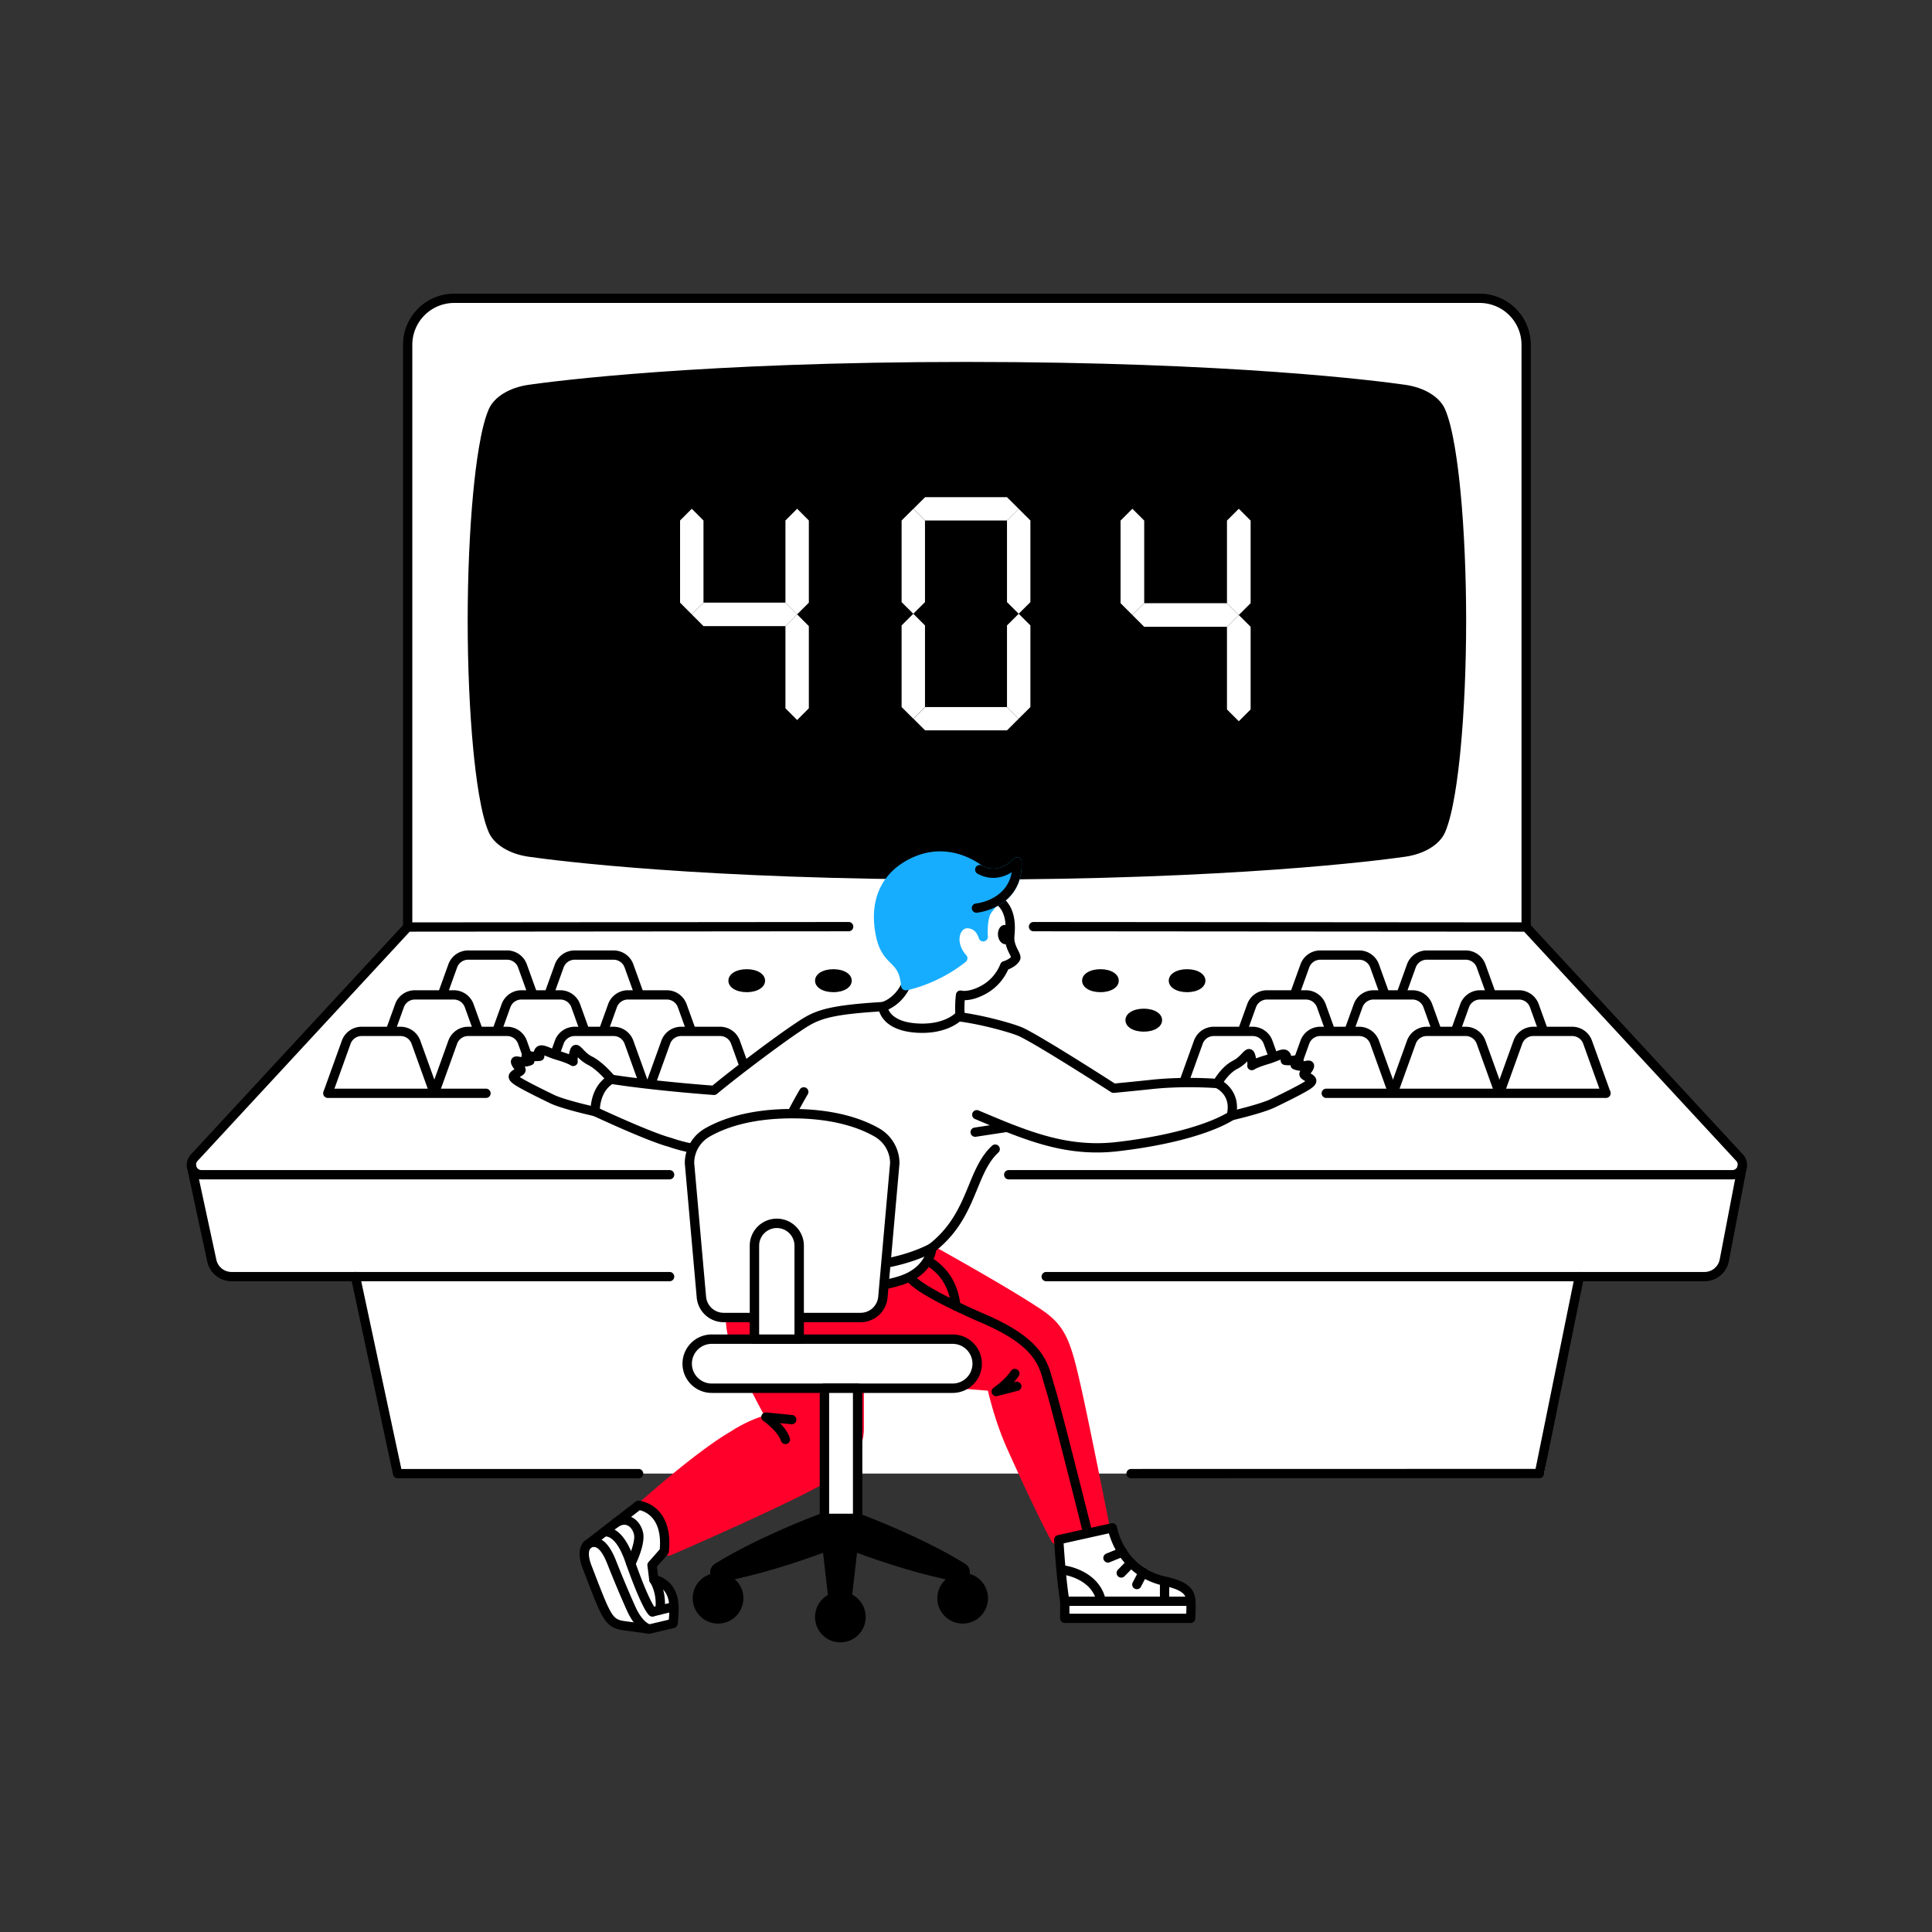 <svg xmlns="http://www.w3.org/2000/svg" version="1.1" viewBox="0 0 3000 3000" width="3000" height="3000">
<rect x="0" y="0" width="3000" height="3000" fill="#333333" stroke="none"/>
<!--ITEM 1--><g><defs><clipPath id="clip-path-id-viewbox-item-1"><rect x="0.0" y="0.0" width="2015.665" height="1731.145"/></clipPath></defs><g transform="translate(290.0 456.0) rotate(0.0 1211.0 1040.0) scale(1.202 1.202)"><g clip-path="url(#clip-path-id-viewbox-item-1)" transform="translate(-0.0 -0.0)"><g>
    <g>
      <path d="M2006.045,1116.225l-275.76-298.018V66a60,60,0,0,0-60-60H345.38a60,60,0,0,0-60,60V818.207L9.332,1116.536a12.741,12.741,0,0,0-3.153,10.7l-.135-.031,26.267,121.841a26,26,0,0,0,25.468,20.764H217.968l60.375,254.494,1474.994-.1,45.679-254.4h161.691A26,26,0,0,0,1986.3,1248.4l23.225-121.191-.038.006A12.724,12.724,0,0,0,2006.045,1116.225Z" style="         fill: #fff;       "/>
      <path d="M1960.706,1275.812h-850.43a6,6,0,1,1,0-12h850.43a19.982,19.982,0,0,0,19.687-16.473l23.239-121.261a6,6,0,1,1,11.785,2.258l-23.225,121.191A31.951,31.951,0,0,1,1960.706,1275.812Z" fill="#000000"/>
      <path d="M623.778,1275.812h-566a32.116,32.116,0,0,1-31.343-25.557L.179,1128.471a6,6,0,1,1,11.73-2.529l26.268,121.841a20.09,20.09,0,0,0,19.6,16.029h566a6,6,0,0,1,0,12Z" fill="#000000"/>
      <path d="M1219.864,1530.306a6,6,0,0,1,0-12l522.571-.1,50.7-249.59a6,6,0,1,1,11.76,2.388l-51.679,254.4a6,6,0,0,1-5.879,4.806Z" fill="#000000"/>
      <path d="M583.727,1530.306H272.343a6,6,0,0,1-5.867-4.746L212.1,1271.066a6,6,0,1,1,11.734-2.508L277.2,1518.306H583.727a6,6,0,0,1,0,12Z" fill="#000000"/>
      <path d="M1736.285,818.207h-12V66a54.061,54.061,0,0,0-54-54H345.38a54.061,54.061,0,0,0-54,54V818.207h-12V66a66.074,66.074,0,0,1,66-66H1670.285a66.074,66.074,0,0,1,66,66Z" fill="#000000"/>
      <path d="M623.778,1144.2H19.026a19,19,0,0,1-14.168-31.659c.022-.026.045-.052.069-.077L280.976,814.131a6,6,0,0,1,4.4-1.924l569.693-.5h0a6,6,0,0,1,0,12l-567.072.494L13.775,1120.569a7,7,0,0,0,5.251,11.629H623.778a6,6,0,0,1,0,12Z" fill="#000000"/>
      <path d="M1996.639,1144.2H1061.848a6,6,0,0,1,0-12h934.791a7,7,0,0,0,5.064-11.831L1727.661,824.205l-633.789-.494a6,6,0,0,1,0-12h.005l636.408.5a6.005,6.005,0,0,1,4.4,1.924l275.759,298.019a19,19,0,0,1-13.81,32.048Z" fill="#000000"/>
    </g>
    <g>
      <g>
        <path d="M1558.231,934.438l23.783-66.064a21.075,21.075,0,0,1,19.829-13.936h50.376a21.075,21.075,0,0,1,19.829,13.936l23.783,66.064" style="         fill: #fff;       "/>
        <path d="M1563.876,936.47l-11.291-4.064,23.783-66.064a27.145,27.145,0,0,1,25.475-17.9h50.376a27.147,27.147,0,0,1,25.475,17.9l23.782,66.064-11.291,4.064L1666.4,870.407a15.114,15.114,0,0,0-14.184-9.969h-50.376a15.113,15.113,0,0,0-14.184,9.969Z" fill="#000000"/>
      </g>
      <g>
        <path d="M1420.631,934.438l23.783-66.064a21.075,21.075,0,0,1,19.829-13.936h50.376a21.075,21.075,0,0,1,19.829,13.936l23.783,66.064" style="         fill: #fff;       "/>
        <path d="M1426.277,936.47l-11.291-4.064,23.783-66.064a27.142,27.142,0,0,1,25.474-17.9h50.376a27.147,27.147,0,0,1,25.475,17.9l23.782,66.064-11.291,4.064L1528.8,870.407a15.114,15.114,0,0,0-14.184-9.969h-50.376a15.111,15.111,0,0,0-14.183,9.969Z" fill="#000000"/>
      </g>
      <g>
        <path d="M319.834,934.438l23.783-66.064a21.075,21.075,0,0,1,19.829-13.936h50.376a21.075,21.075,0,0,1,19.829,13.936l23.783,66.064" style="         fill: #fff;       "/>
        <path d="M451.788,936.47l-23.783-66.063a15.112,15.112,0,0,0-14.184-9.969H363.446a15.112,15.112,0,0,0-14.183,9.969L325.48,936.47l-11.291-4.064,23.783-66.064a27.143,27.143,0,0,1,25.474-17.9h50.375a27.144,27.144,0,0,1,25.475,17.9l23.783,66.064Z" fill="#000000"/>
      </g>
      <g>
        <path d="M457.434,934.438l23.783-66.064a21.075,21.075,0,0,1,19.829-13.936h50.375a21.077,21.077,0,0,1,19.83,13.936l23.782,66.064" style="         fill: #fff;       "/>
        <path d="M589.388,936.47l-23.783-66.063a15.113,15.113,0,0,0-14.184-9.969H501.046a15.113,15.113,0,0,0-14.184,9.969L463.079,936.47l-11.291-4.064,23.783-66.064a27.145,27.145,0,0,1,25.475-17.9h50.375a27.145,27.145,0,0,1,25.475,17.9l23.783,66.064Z" fill="#000000"/>
      </g>
    </g>
    <g>
      <g>
        <path d="M251.034,985.874l23.783-66.063a21.075,21.075,0,0,1,19.829-13.937h50.376a21.075,21.075,0,0,1,19.829,13.937l23.783,66.063" style="         fill: #fff;       "/>
        <path d="M382.988,987.906l-23.783-66.064a15.11,15.11,0,0,0-14.183-9.968H294.647a15.112,15.112,0,0,0-14.184,9.968L256.68,987.906l-11.291-4.065,23.783-66.063a27.145,27.145,0,0,1,25.475-17.9h50.375a27.143,27.143,0,0,1,25.474,17.9l23.783,66.063Z" fill="#000000"/>
      </g>
      <g>
        <path d="M388.634,985.874l23.783-66.063a21.075,21.075,0,0,1,19.829-13.937h50.376a21.075,21.075,0,0,1,19.829,13.937l23.783,66.063" style="         fill: #fff;       "/>
        <path d="M520.588,987.906l-23.783-66.064a15.112,15.112,0,0,0-14.184-9.968H432.246a15.11,15.11,0,0,0-14.183,9.968l-23.784,66.064-11.291-4.065,23.784-66.063a27.142,27.142,0,0,1,25.474-17.9h50.375a27.145,27.145,0,0,1,25.475,17.9l23.783,66.063Z" fill="#000000"/>
      </g>
      <g>
        <path d="M526.234,985.874l23.782-66.063a21.077,21.077,0,0,1,19.83-13.937h50.375a21.075,21.075,0,0,1,19.829,13.937l23.783,66.063" style="         fill: #fff;       "/>
        <path d="M658.188,987.906,634.4,921.842a15.11,15.11,0,0,0-14.183-9.968H569.846a15.112,15.112,0,0,0-14.184,9.968l-23.783,66.064-11.291-4.065,23.783-66.063a27.145,27.145,0,0,1,25.475-17.9h50.375a27.142,27.142,0,0,1,25.474,17.9l23.784,66.063Z" fill="#000000"/>
      </g>
      <g>
        <path d="M1627.031,985.874l23.783-66.063a21.075,21.075,0,0,1,19.829-13.937h50.375a21.077,21.077,0,0,1,19.83,13.937l23.782,66.063" style="         fill: #fff;       "/>
        <path d="M1632.676,987.906l-11.291-4.065,23.783-66.063a27.145,27.145,0,0,1,25.475-17.9h50.376a27.144,27.144,0,0,1,25.474,17.9l23.783,66.063-11.291,4.065L1735.2,921.842a15.111,15.111,0,0,0-14.183-9.968h-50.376a15.112,15.112,0,0,0-14.184,9.968Z" fill="#000000"/>
      </g>
      <g>
        <path d="M1351.831,985.874l23.783-66.063a21.075,21.075,0,0,1,19.829-13.937h50.376a21.075,21.075,0,0,1,19.829,13.937l23.783,66.063" style="         fill: #fff;       "/>
        <path d="M1357.477,987.906l-11.291-4.065,23.783-66.063a27.144,27.144,0,0,1,25.475-17.9h50.376a27.145,27.145,0,0,1,25.474,17.9l23.782,66.063-11.291,4.065L1460,921.842a15.112,15.112,0,0,0-14.183-9.968h-50.376a15.111,15.111,0,0,0-14.184,9.968Z" fill="#000000"/>
      </g>
      <g>
        <path d="M1489.431,985.874l23.783-66.063a21.075,21.075,0,0,1,19.829-13.937h50.376a21.075,21.075,0,0,1,19.829,13.937l23.783,66.063" style="         fill: #fff;       "/>
        <path d="M1495.076,987.906l-11.291-4.065,23.784-66.063a27.142,27.142,0,0,1,25.474-17.9h50.376a27.147,27.147,0,0,1,25.475,17.9l23.782,66.063-11.291,4.065L1597.6,921.842a15.113,15.113,0,0,0-14.184-9.968h-50.376a15.11,15.11,0,0,0-14.183,9.968Z" fill="#000000"/>
      </g>
    </g>
    <g>
      <g>
        <path d="M319.834,1033.02l-23.783-66.064a21.075,21.075,0,0,0-19.829-13.936H225.846a21.076,21.076,0,0,0-19.829,13.936l-23.782,66.064" style="         fill: #fff;       "/>
        <path d="M314.189,1035.052,290.4,968.989a15.11,15.11,0,0,0-14.183-9.969H225.847a15.112,15.112,0,0,0-14.184,9.969l-23.783,66.063-11.291-4.064,23.783-66.064a27.143,27.143,0,0,1,25.475-17.9h50.375a27.141,27.141,0,0,1,25.474,17.9l23.784,66.064Z" fill="#000000"/>
      </g>
      <g>
        <path d="M319.834,1033.02l23.783-66.064a21.075,21.075,0,0,1,19.829-13.936h50.376a21.075,21.075,0,0,1,19.829,13.936l23.783,66.064" style="         fill: #fff;       "/>
        <path d="M451.788,1035.052l-23.783-66.063a15.111,15.111,0,0,0-14.184-9.969H363.446a15.111,15.111,0,0,0-14.183,9.969l-23.783,66.063-11.291-4.064,23.783-66.064a27.142,27.142,0,0,1,25.474-17.9h50.375a27.142,27.142,0,0,1,25.475,17.9l23.783,66.064Z" fill="#000000"/>
      </g>
      <g>
        <path d="M457.434,1033.02l23.783-66.064a21.075,21.075,0,0,1,19.829-13.936h50.375a21.077,21.077,0,0,1,19.83,13.936l23.782,66.064" style="         fill: #fff;       "/>
        <path d="M589.388,1035.052l-23.783-66.063a15.112,15.112,0,0,0-14.184-9.969H501.046a15.112,15.112,0,0,0-14.184,9.969l-23.783,66.063-11.291-4.064,23.783-66.064a27.143,27.143,0,0,1,25.475-17.9h50.375a27.143,27.143,0,0,1,25.475,17.9l23.783,66.064Z" fill="#000000"/>
      </g>
      <g>
        <path d="M595.033,1033.02l23.783-66.064a21.075,21.075,0,0,1,19.829-13.936h50.376a21.075,21.075,0,0,1,19.829,13.936l23.783,66.064" style="         fill: #fff;       "/>
        <path d="M600.679,1035.052l-11.291-4.064,23.783-66.064a27.143,27.143,0,0,1,25.475-17.9h50.375a27.144,27.144,0,0,1,25.475,17.9l23.782,66.064-11.291,4.064-23.782-66.063a15.112,15.112,0,0,0-14.184-9.969H638.646a15.112,15.112,0,0,0-14.184,9.969Z" fill="#000000"/>
      </g>
      <g>
        <path d="M1283.032,1033.02l23.782-66.064a21.077,21.077,0,0,1,19.83-13.936h50.375a21.075,21.075,0,0,1,19.829,13.936l23.783,66.064" style="         fill: #fff;       "/>
        <path d="M1288.677,1035.052l-11.291-4.064,23.783-66.064a27.143,27.143,0,0,1,25.475-17.9h50.376a27.142,27.142,0,0,1,25.474,17.9l23.783,66.064-11.291,4.064L1391.2,968.989a15.112,15.112,0,0,0-14.183-9.969h-50.376a15.112,15.112,0,0,0-14.184,9.969Z" fill="#000000"/>
      </g>
      <g>
        <path d="M1420.631,1033.02l23.783-66.064a21.075,21.075,0,0,1,19.829-13.936h50.376a21.075,21.075,0,0,1,19.829,13.936l23.783,66.064" style="         fill: #fff;       "/>
        <path d="M1426.277,1035.052l-11.291-4.064,23.783-66.064a27.142,27.142,0,0,1,25.474-17.9h50.376a27.145,27.145,0,0,1,25.475,17.9l23.782,66.064-11.291,4.064L1528.8,968.989a15.114,15.114,0,0,0-14.184-9.969h-50.376a15.11,15.11,0,0,0-14.183,9.969Z" fill="#000000"/>
      </g>
      <g>
        <path d="M1558.231,1033.02l23.783-66.064a21.075,21.075,0,0,1,19.829-13.936h50.376a21.075,21.075,0,0,1,19.829,13.936l23.783,66.064" style="         fill: #fff;       "/>
        <path d="M1563.876,1035.052l-11.291-4.064,23.783-66.064a27.143,27.143,0,0,1,25.475-17.9h50.376a27.145,27.145,0,0,1,25.475,17.9l23.782,66.064-11.291,4.064L1666.4,968.989a15.114,15.114,0,0,0-14.184-9.969h-50.376a15.112,15.112,0,0,0-14.184,9.969Z" fill="#000000"/>
      </g>
      <g>
        <path d="M1833.43,1033.02l-23.783-66.064a21.075,21.075,0,0,0-19.829-13.936h-50.375a21.077,21.077,0,0,0-19.83,13.936l-23.782,66.064" style="         fill: #fff;       "/>
        <path d="M1701.476,1035.052l-11.291-4.064,23.783-66.064a27.142,27.142,0,0,1,25.475-17.9h50.376a27.143,27.143,0,0,1,25.474,17.9l23.782,66.064-11.291,4.064L1804,968.989a15.112,15.112,0,0,0-14.183-9.969h-50.376a15.111,15.111,0,0,0-14.184,9.969Z" fill="#000000"/>
      </g>
      <path d="M1833.43,1039.02H1472.069a6,6,0,0,1,0-12H1833.43a6,6,0,0,1,0,12Z" fill="#000000"/>
      <path d="M386.56,1039.02H182.235a6,6,0,0,1,0-12H386.56a6,6,0,0,1,0,12Z" fill="#000000"/>
    </g>
    <g>
      <path d="M1619.968,151.56c-6.131-13.923-24.078-24.642-46.847-27.894-69.884-9.985-263.975-29.477-565.29-29.477S512.425,113.681,442.54,123.666c-22.768,3.252-40.715,13.971-46.846,27.894-16.613,37.725-26.8,153.507-26.8,271s10.184,233.275,26.8,271c6.131,13.923,24.078,24.642,46.846,27.9,69.885,9.984,263.976,29.477,565.291,29.477s495.406-19.493,565.29-29.477c22.769-3.253,40.716-13.972,46.847-27.9,16.613-37.725,26.8-153.507,26.8-271S1636.581,189.285,1619.968,151.56Z" fill="#000000"/>
      <path d="M1007.831,756.931c-342.071,0-531.616-24.6-566.139-29.537-24.786-3.541-44.515-15.578-51.49-31.416-10.385-23.585-16.668-71.44-20.109-107.433-4.64-48.534-7.195-107.481-7.195-165.985s2.555-117.451,7.195-165.984c3.441-35.993,9.724-83.849,20.109-107.434,6.975-15.838,26.7-27.875,51.49-31.416,34.523-4.932,224.068-29.537,566.139-29.537s531.616,24.605,566.139,29.537c24.785,3.541,44.515,15.578,51.489,31.416h0c10.387,23.585,16.669,71.441,20.111,107.434,4.639,48.532,7.2,107.48,7.2,165.984s-2.556,117.452-7.2,165.985c-3.442,35.993-9.724,83.848-20.111,107.433-6.974,15.838-26.7,27.875-51.489,31.416C1539.447,732.327,1349.9,756.931,1007.831,756.931Zm0-656.742c-341.26,0-530.06,24.5-564.442,29.416-20.4,2.915-36.967,12.483-42.2,24.373C385.707,189.126,374.9,299.571,374.9,422.56S385.707,656,401.185,691.142c5.237,11.891,21.8,21.458,42.2,24.373,34.382,4.912,223.182,29.416,564.442,29.416s530.06-24.5,564.442-29.416c20.4-2.915,36.966-12.482,42.2-24.373,15.478-35.146,26.288-145.592,26.288-268.582s-10.81-233.435-26.288-268.582h0c-5.238-11.89-21.8-21.458-42.2-24.373C1537.891,124.693,1349.093,100.189,1007.831,100.189Z" fill="#000000"/>
    </g>
    <g>
      <g>
        <ellipse cx="1292.269" cy="887.526" rx="17.68" ry="8.84" fill="#000000"/>
        <path d="M1292.269,902.366c-13.721,0-23.68-6.241-23.68-14.84s9.959-14.84,23.68-14.84,23.679,6.241,23.679,14.84S1305.989,902.366,1292.269,902.366ZM1281,887.526c1.417,1.129,5.345,2.84,11.272,2.84s9.854-1.711,11.271-2.84c-1.417-1.129-5.345-2.84-11.271-2.84S1282.414,886.4,1281,887.526Zm23.064.544h0Z" fill="#000000"/>
      </g>
      <g>
        <ellipse cx="1236.296" cy="938.525" rx="17.68" ry="8.84" fill="#000000"/>
        <path d="M1236.3,953.365c-13.721,0-23.68-6.241-23.68-14.84s9.959-14.84,23.68-14.84,23.68,6.241,23.68,14.84S1250.017,953.365,1236.3,953.365Zm-11.272-14.84c1.417,1.129,5.345,2.84,11.272,2.84s9.856-1.711,11.272-2.84c-1.417-1.129-5.346-2.84-11.272-2.84S1226.441,937.4,1225.024,938.525Zm23.064.544h0Z" fill="#000000"/>
      </g>
      <g>
        <ellipse cx="1180.323" cy="887.526" rx="17.68" ry="8.84" fill="#000000"/>
        <path d="M1180.322,902.366c-13.72,0-23.679-6.241-23.679-14.84s9.959-14.84,23.679-14.84,23.68,6.241,23.68,14.84S1194.043,902.366,1180.322,902.366Zm-11.271-14.84c1.417,1.129,5.346,2.84,11.271,2.84s9.855-1.711,11.272-2.84c-1.417-1.129-5.345-2.84-11.272-2.84S1170.468,886.4,1169.051,887.526Zm23.063.544h0Z" fill="#000000"/>
      </g>
      <g>
        <ellipse cx="723.397" cy="887.526" rx="17.68" ry="8.84" fill="#000000"/>
        <path d="M723.4,902.366c-13.721,0-23.68-6.241-23.68-14.84s9.959-14.84,23.68-14.84,23.679,6.241,23.679,14.84S737.117,902.366,723.4,902.366Zm-11.272-14.84c1.417,1.129,5.346,2.84,11.272,2.84s9.854-1.711,11.271-2.84c-1.417-1.129-5.345-2.84-11.271-2.84S713.542,886.4,712.125,887.526Z" fill="#000000"/>
      </g>
      <g>
        <ellipse cx="835.343" cy="887.526" rx="17.68" ry="8.84" fill="#000000"/>
        <path d="M835.343,902.366c-13.721,0-23.68-6.241-23.68-14.84s9.959-14.84,23.68-14.84,23.68,6.241,23.68,14.84S849.064,902.366,835.343,902.366Zm-11.272-14.84c1.417,1.129,5.345,2.84,11.272,2.84s9.854-1.711,11.271-2.84c-1.417-1.129-5.345-2.84-11.271-2.84S825.488,886.4,824.071,887.526Z" fill="#000000"/>
      </g>
    </g>
    <g>
      <g>
        <g>
          <path d="M1149.465,1414.085c-12.7-56.105-18.146-76.011-48.154-96.284-43.909-29.663-144.623-85.142-144.623-85.142s-2.261,30.339-41.036,42.415c-38.226,11.9-87.078,12.588-124.615,6.971-31.371-4.694-65.948-22.661-65.948-49.911-22.078,43.047-26.678,86.617-19.968,113.6,7.951,31.967,50.112,107.614,50.112,107.614-25.443,5.305-49.873,22.015-49.873,22.015-43.7,25.233-115.761,89.876-115.761,89.876l33.257,59.06s162.105-70.175,204.576-96.6c21.006-13.068,41.307-33.434,41.307-61.363v-72.186s46.251,7.076,61.536,8.534c27.458,2.62,109.587,8.808,109.587,8.808s8.442,40.582,25.9,79.224c42.978,95.152,56.868,118.477,56.868,118.477l63.965-14.185S1159.994,1460.61,1149.465,1414.085Z" style="         fill: #ff002a;       "/>
          <path d="M622.859,1630.3a6,6,0,0,1-5.232-3.056l-33.257-59.059a6,6,0,0,1,1.222-7.41c2.957-2.653,72.822-65.17,116.578-90.5,2.32-1.565,21.759-14.409,44.058-20.858-10.632-19.535-40.213-75.233-46.929-102.237-7.928-31.871.1-78.1,20.45-117.784a6,6,0,0,1,11.339,2.738c0,22.895,30.605,39.454,60.836,43.978,32.727,4.894,81.947,5.69,121.943-6.767,34.119-10.625,36.745-36.092,36.84-37.172a6.019,6.019,0,0,1,8.875-4.769c1.01.556,101.457,55.95,145.087,85.426,31.49,21.272,37.6,42.29,50.649,99.931,10.424,46.072,36.893,179.739,37.159,181.083a6,6,0,0,1-4.587,7.023l-63.965,14.185a5.993,5.993,0,0,1-6.454-2.787c-.574-.965-14.553-24.7-57.181-119.077-14.36-31.793-22.612-64.388-25.316-76.047-17.485-1.327-81.745-6.238-105.269-8.482-11.855-1.131-41.425-5.5-54.966-7.53v65.209c0,17.791-7.657,43.763-44.138,66.458-42.362,26.352-198.726,94.134-205.362,97.006A5.983,5.983,0,0,1,622.859,1630.3ZM597.2,1566.513l28.224,50.121c27.522-12,161.379-70.726,198.836-94.028,17.553-10.919,38.476-29.545,38.476-56.268v-72.185a6,6,0,0,1,6.908-5.931c.461.071,46.256,7.066,61.2,8.491,27.086,2.583,108.648,8.737,109.47,8.8a6,6,0,0,1,5.422,4.761c.084.4,8.527,40.421,25.49,77.977,33.306,73.738,49.189,104.375,54.468,114.12l53.87-11.947c-5.205-26.2-26.8-134.578-35.951-175.012h0c-12.812-56.618-17.749-73.781-45.661-92.637-36.521-24.673-113.657-67.91-137.2-81-3.627,11.089-13.99,29.9-43.317,39.03-41.931,13.061-93.245,12.273-127.287,7.177-17.433-2.608-34.64-8.972-47.208-17.458-8.963-6.053-15.5-13.009-19.44-20.6-11.472,27.8-19.952,64.63-12.557,94.359,7.668,30.835,49.112,105.391,49.53,106.141a6,6,0,0,1-4.017,8.8c-23.991,5-47.474,20.933-47.709,21.093-.126.086-.256.168-.387.244C671.2,1502.011,612.277,1553.22,597.2,1566.513Z" style="         fill: #ff002a;       "/>
        </g>
        <path d="M1164.016,1607.347a6,6,0,0,1-5.817-4.548c-.412-1.651-41.339-165.472-49.02-189.189-.915-2.825-1.732-5.741-2.521-8.563-6.089-21.763-12.992-46.43-77.948-74.643-41-17.809-69.974-32.649-86.116-44.108-10.079-7.157-14.549-12.6-14.066-17.121a6,6,0,0,1,11.816-.7c1.283,1.971,12.662,15.969,93.147,50.928,70.193,30.487,78.25,59.28,84.724,82.416.792,2.831,1.54,5.5,2.38,8.1,7.807,24.106,47.558,183.218,49.247,189.98a6,6,0,0,1-5.826,7.454ZM940.461,1270.44v0Zm0-.009v0Zm0-.009v0Zm0-.009v0Zm0-.009v0Zm0-.012Zm0-.015Zm-.26-2.136Z" fill="#000000"/>
        <path d="M993.5,1313.781a6,6,0,0,1-5.962-5.387c-3.538-34.413-23.821-47.768-32.482-53.471q-.8-.528-1.478-.979a6,6,0,1,1,6.7-9.959c.419.282.881.586,1.381.916,9.217,6.068,33.7,22.188,37.821,62.267a6,6,0,0,1-5.356,6.582A6.172,6.172,0,0,1,993.5,1313.781Z" fill="#000000"/>
        <path d="M875.027,1413.26h-.086a99.765,99.765,0,0,1-28.111-5.335c-20.148-6.894-34.717-19.455-42.133-36.324a6,6,0,0,1,10.987-4.828c14.718,33.481,58.979,34.482,59.425,34.489a6,6,0,0,1-.082,12Z" fill="#000000"/>
        <path d="M773.348,1486.176a6,6,0,0,1-5.692-4.1c-3.656-10.972-17.744-22.356-22.863-25.817a6,6,0,0,1,3.941-10.945l33.4,3.27a6,6,0,1,1-1.17,11.943l-14.484-1.418c5.132,5.366,10.178,12.02,12.562,19.172a6,6,0,0,1-5.693,7.9Z" fill="#000000"/>
        <path d="M1045.687,1424.3a6,6,0,0,1-3.293-11.015c.135-.089,14.093-9.376,22.436-21.758a6,6,0,0,1,9.951,6.705,75.877,75.877,0,0,1-6.276,8.022l2.209-.567a6,6,0,1,1,2.981,11.623l-26.516,6.8A5.978,5.978,0,0,1,1045.687,1424.3Z" fill="#000000"/>
      </g>
      <g>
        <path d="M999.147,934.351a140.99,140.99,0,0,1,.463-28.124s11.855,3.411,31.328-7.832a60.275,60.275,0,0,0,25.7-30.153s10-2.74,14.082-9.4c2.425-3.962-8.485-13.419-7.564-28.157.431-6.9,4.454-33.484-14.713-47.467l-11.267,2.678a139.43,139.43,0,0,0-94.006,76.453l-11.288,24.069c-10.04,28.869-32.564,34.61-32.564,34.61s.926,25.7,45.676,27.819c35.89,1.7,51.7-14.791,51.7-14.791Z" style="         fill: #fff;       "/>
        <path d="M993.175,934.937a146.037,146.037,0,0,1,.485-29.49,5.935,5.935,0,0,1,2.648-4.331,5.781,5.781,0,0,1,4.9-.673c.8.172,10.732,1.99,26.726-7.244a54.86,54.86,0,0,0,23.01-26.856,6.039,6.039,0,0,1,4.107-3.888c1.789-.5,7-2.528,9.713-5.621-.386-.9-1.031-2.173-1.543-3.182-2.664-5.246-6.691-13.174-6.055-23.344.037-.587.1-1.309.168-2.148.705-8.316,2.309-27.241-10.354-38.429l-71.047,16.882-38.492,82.075c-11.024,31.294-35.6,37.886-36.642,38.152l-2.965-11.628c.76-.206,19.609-5.55,28.379-30.766a6,6,0,0,1,.234-.577L966.3,798.9a6.006,6.006,0,0,1,4.046-3.29l76.711-18.228a6.006,6.006,0,0,1,4.923.99c20.362,14.854,18.148,40.971,17.315,50.8-.062.737-.117,1.37-.149,1.885-.432,6.9,2.457,12.591,4.777,17.16,2.305,4.537,4.686,9.228,1.915,13.755-3.744,6.118-10.647,9.519-14.645,11.059a66.879,66.879,0,0,1-27.256,30.56c-12.781,7.378-22.756,9.052-28.956,9.133a141.22,141.22,0,0,0,.135,21.044Z" fill="#000000"/>
        <g>
          <path d="M1072.61,734.167s-21.523,24.6-48.122,9.889c-26.448-18.741-59.273-25.233-92.6-5.99-42.634,24.615-40.409,66.93-35.845,89.749,7.832,39.161,29.452,27.474,32.736,66.2,0,0,37.679-6.81,73.705-35.435,0,0-8.8-8.755-10.054-21.676-1.476-15.218,9.286-29.055,25.85-20.475,7.654,3.964,10.655,14.4,10.655,14.4s-1.765-23.3,4.938-33.614a72.387,72.387,0,0,1,8.277-10.191C1056.954,779.7,1073.621,764.667,1072.61,734.167Z" style="         fill: #17adff;       "/>
          <path d="M928.776,900.016a6,6,0,0,1-5.979-5.493c-1.507-17.777-6.825-23.1-13.558-29.836-7-7-14.931-14.939-19.083-35.7-8.527-42.644,5.227-76.779,38.729-96.122,31.956-18.449,67.022-16.283,98.786,6.088,9.119,4.942,18.6,5.042,28.19.293a44.483,44.483,0,0,0,12.233-9.035,6,6,0,0,1,10.513,3.752c1.1,33.237-17,49.822-32.817,57.941a63.628,63.628,0,0,0-6.889,8.578c-4.063,6.252-4.6,21.654-3.986,29.894a6,6,0,0,1-11.75,2.109c-.654-2.208-3.319-8.49-7.647-10.732-3.232-1.674-7.88-3.126-11.692-.547-3.869,2.617-6.049,8.691-5.427,15.115,1.016,10.493,8.26,17.946,8.334,18.02a6.023,6.023,0,0,1-.519,8.932c-36.784,29.228-74.772,36.353-76.371,36.643A6.02,6.02,0,0,1,928.776,900.016Zm44.476-167.655c-11.863,0-24.774,3.053-38.367,10.9-36.777,21.234-38.224,57.06-32.961,83.376,3.438,17.2,9.444,23.2,15.8,29.567,6.618,6.622,13.437,13.447,16.191,30.424a185.341,185.341,0,0,0,60.072-29.1,43.537,43.537,0,0,1-7.535-20.044c-1.051-10.837,3.129-21.127,10.648-26.213,6.786-4.589,15.287-4.648,23.933-.168a20.827,20.827,0,0,1,2.266,1.363c.744-6.6,2.327-13.579,5.536-18.517a77.83,77.83,0,0,1,8.96-11.057,6.008,6.008,0,0,1,1.689-1.244c14.783-7.31,23.584-18.761,26.278-34.131-11.109,6.813-27.213,11.171-44.181,1.789a6,6,0,0,1-.564-.355C1008.872,740.343,992.433,732.361,973.252,732.361Z" style="         fill: #17adff;       "/>
        </g>
        <path d="M1020.154,799.757a6,6,0,0,1-.587-11.97h0c1.787-.183,39.722-4.5,46.161-40.247-11.108,6.8-27.2,11.137-44.144,1.766a6,6,0,1,1,5.809-10.5c9.2,5.093,18.784,5.243,28.468.447a44.483,44.483,0,0,0,12.233-9.035,6,6,0,0,1,10.513,3.752c1.026,30.952-14.894,47.258-28.429,55.488a76.785,76.785,0,0,1-29.436,10.273A5.813,5.813,0,0,1,1020.154,799.757Z" fill="#000000"/>
        <ellipse cx="1057.032" cy="827.947" rx="9.091" ry="12.5" transform="translate(-61.318 84.908) rotate(-4.47)" fill="#000000"/>
      </g>
      <g>
        <path d="M1446.969,1011.482c-7.708-4.237-1.521-4,2.48-11.276s-5.224-.641-13.745-2.722,0,0,.926-5.067-4.468-1.34-13.424-1.616,0,0-2.7-5.986-10.426.446-25.025,4.689-19.394,7.556-19.394,7.556.805-3.832-1.7-12.459-6.528,4.776-20.134,11.61-23.044,24.187-23.044,24.187-41.227-3.486-84.619,1.126c-29.824,3.17-49.265,4.953-49.265,4.953s-92.389-59.525-118.877-72.338c-10.119-4.895-50.714-16.391-81.746-20.085,0,0-15.813,16.491-51.7,14.791-44.751-2.119-45.676-27.819-45.676-27.819-78.321,4.607-88.242,12.12-112.449,28.4-23.294,15.662-74.123,53.561-105.768,79.755,0,0-74.61-5.257-132.744-14.312,0,0-13.874-17.18-27.48-24.013s-17.628-20.237-20.135-11.61-1.7,12.459-1.7,12.459-4.8-3.312-19.394-7.556-22.326-10.674-25.025-4.688,6.256,5.71-2.7,5.985-14.35-3.451-13.424,1.616,9.448,2.986.927,5.067-17.747-4.558-13.745,2.722,10.188,7.039,2.479,11.276-8.42,5.709-1.65,10.555,30.479,16.536,45.413,23.755,55.689,16.2,55.689,16.2,68.512,32.119,96.166,39.587c36.843,12.541,81.938,19.089,146.172-13h0c-4.574,9.928-9.051,20.37-13.785,32.089-14.288,35.373-12.757,60.161-18.362,82.576-1.282,5.128-12.717,31.348-12.717,34.252,0,27.25,40.577,45.217,71.948,49.911,37.537,5.617,86.389,4.934,124.615-6.971,38.775-12.076,41.036-42.415,41.036-42.415,53.295-41.509,49.664-97.94,81.692-127.534l24.826-24.517c37.011,14.088,80.142,27.445,132.843,21.314,109.374-12.723,147.287-39.911,147.287-39.911s38.936-9,53.87-16.219,38.644-18.909,45.414-23.755S1454.677,1015.718,1446.969,1011.482Z" style="         fill: #fff;       "/>
        <g>
          <path d="M1331.207,1020.4s9.437-17.354,23.044-24.187,17.627-20.237,20.134-11.61,1.7,12.459,1.7,12.459,4.794-3.312,19.394-7.556,22.325-10.674,25.025-4.689-6.257,5.711,2.7,5.986,14.35-3.451,13.424,1.616-9.448,2.986-.926,5.067,17.746-4.558,13.745,2.722-10.188,7.039-2.48,11.276,8.42,5.709,1.651,10.555-30.48,16.536-45.414,23.755-53.87,16.219-53.87,16.219" style="         fill: #fff;       "/>
          <path d="M1349.331,1068.012a6,6,0,0,1-1.346-11.846c.382-.089,38.454-8.932,52.61-15.776,31.876-15.41,41.5-21.1,44.4-23.139q-.418-.238-.916-.51c-2.973-1.635-6.19-3.7-6.72-7.578a7.325,7.325,0,0,1,1.3-5.269,21.428,21.428,0,0,1-4.382-.581c-4.323-1.057-8.064-1.971-8.317-6.538-.933.042-1.911.054-2.94.023-4.666-.143-8.038-.247-9.526-4.264a6.162,6.162,0,0,1-.3-3.1c-1.133.422-2.362.912-3.478,1.359a132.521,132.521,0,0,1-12.56,4.474c-13.069,3.8-17.681,6.748-17.726,6.778a6.04,6.04,0,0,1-6.931.125,5.735,5.735,0,0,1-2.312-6.236,18.535,18.535,0,0,0-.293-4.136,49.15,49.15,0,0,1-12.951,9.776c-11.72,5.886-20.382,21.541-20.468,21.7a6,6,0,0,1-10.539-5.739c.423-.777,10.509-19.093,25.621-26.683,5.175-2.6,8.741-6.348,11.606-9.361,3.085-3.246,6.284-6.609,10.853-5.487,2.94.714,5,3.045,6.131,6.926.534,1.838.938,3.5,1.241,4.992,3.114-1.231,7.188-2.656,12.419-4.176a120.994,120.994,0,0,0,11.459-4.1c3.936-1.572,7.045-2.813,9.97-3.164,4.877-.581,8.795,1.552,10.74,5.864a12.516,12.516,0,0,1,.795,2.349c1.375-.124,2.644-.323,3.825-.509,3.357-.526,7.163-1.125,10.04,1.824a7.567,7.567,0,0,1,2.089,5.6c.738-.115,1.454-.25,2.125-.376,3.184-.6,7.552-1.423,10.268,2.326,2.745,3.788.37,8.11-.411,9.53a24.931,24.931,0,0,1-2.915,4.21c3.559,2.059,7.192,4.717,7.453,9.126.307,5.158-4.35,8.492-7.134,10.485-5.416,3.878-20.991,12.046-46.293,24.278-15.363,7.427-53.514,16.29-55.13,16.663A5.975,5.975,0,0,1,1349.331,1068.012Zm20.845-71.967Z" fill="#000000"/>
        </g>
        <g>
          <path d="M548.36,1014.865s-13.874-17.18-27.48-24.013-17.628-20.237-20.135-11.61-1.7,12.459-1.7,12.459-4.8-3.312-19.394-7.556-22.326-10.674-25.025-4.688,6.256,5.71-2.7,5.986-14.35-3.452-13.424,1.615,9.448,2.986.927,5.067-17.747-4.558-13.746,2.722,10.189,7.039,2.48,11.276-8.42,5.709-1.65,10.555,30.479,16.536,45.413,23.755,55.689,16.2,55.689,16.2" style="         fill: #fff;       "/>
          <path d="M527.619,1062.631a6.023,6.023,0,0,1-1.3-.141c-1.691-.373-41.62-9.214-57.009-16.655-25.305-12.234-40.881-20.4-46.3-24.278-2.782-1.992-7.44-5.327-7.133-10.484.262-4.409,3.894-7.068,7.453-9.127a25.035,25.035,0,0,1-2.914-4.209c-.781-1.42-3.157-5.742-.412-9.529,2.716-3.749,7.08-2.929,10.268-2.328.671.126,1.388.261,2.125.376a7.569,7.569,0,0,1,2.089-5.6c2.878-2.949,6.685-2.352,10.04-1.823,1.181.185,2.451.384,3.826.509a12.449,12.449,0,0,1,.793-2.347c1.947-4.315,5.857-6.449,10.741-5.867,2.925.351,6.033,1.592,9.968,3.164a120.786,120.786,0,0,0,11.461,4.1c5.231,1.521,9.305,2.946,12.419,4.176.3-1.493.707-3.154,1.242-4.992,1.127-3.88,3.19-6.211,6.13-6.926,4.571-1.113,7.768,2.243,10.854,5.488,2.865,3.013,6.432,6.763,11.6,9.362,14.6,7.331,28.856,24.861,29.455,25.6a6,6,0,1,1-9.335,7.539c-.217-.267-13.285-16.283-25.5-22.42a49.155,49.155,0,0,1-12.951-9.776,18.434,18.434,0,0,0-.292,4.136,5.723,5.723,0,0,1-2.348,6.213,6.09,6.09,0,0,1-6.965-.149h0s-4.628-2.944-17.658-6.731a132.347,132.347,0,0,1-12.561-4.475c-1.115-.445-2.343-.936-3.476-1.357a6.166,6.166,0,0,1-.3,3.1c-1.486,4.018-4.858,4.122-9.525,4.266-1.026.031-2.007.02-2.941-.023-.253,4.568-3.994,5.481-8.317,6.538a21.419,21.419,0,0,1-4.381.581,7.315,7.315,0,0,1,1.3,5.267c-.531,3.875-3.747,5.944-6.721,7.577q-.5.276-.917.512c2.9,2.039,12.52,7.726,44.4,23.14,14.129,6.83,53.968,15.65,54.369,15.739a6,6,0,0,1-1.285,11.86Zm-22.664-71.946Z" fill="#000000"/>
        </g>
        <g>
          <line x1="1059.723" y1="1076.943" x2="1018.501" y2="1083.217" style="         fill: #fff;       "/>
          <path d="M1018.493,1089.218a6,6,0,0,1-.9-11.932l41.222-6.275a6,6,0,0,1,1.806,11.864l-41.222,6.274A5.993,5.993,0,0,1,1018.493,1089.218Z" fill="#000000"/>
        </g>
        <g>
          <path d="M1020.551,1060.669s29.3,12.411,39.172,16.274c39.094,15.293,85.059,31.641,142.326,24.979,109.374-12.723,147.287-39.911,147.287-39.911,7.687-30.747-18.129-41.613-18.129-41.613s-41.227-3.486-84.619,1.126c-29.825,3.17-49.265,4.953-49.265,4.953s-92.388-59.525-118.877-72.338c-10.12-4.895-50.714-16.391-81.746-20.085,0,0-15.813,16.491-51.7,14.791-44.75-2.119-45.676-27.819-45.676-27.819-78.321,4.607-88.242,12.12-112.449,28.4-23.294,15.662-74.123,53.561-105.768,79.755,0,0-74.61-5.257-132.744-14.312-22.126,12.939-20.747,41.765-20.747,41.765s68.512,32.119,96.166,39.587c36.843,12.541,81.938,19.089,146.172-13" style="         fill: #fff;       "/>
          <path d="M681.437,1112.541c-25.138,0-45.741-5.939-59.41-10.581-27.951-7.608-94.15-38.58-96.96-39.9a6,6,0,0,1-3.447-5.145c-.063-1.326-1.266-32.625,23.712-47.233a5.981,5.981,0,0,1,3.952-.749c51.431,8.012,116.663,13.1,129.858,14.08,32.024-26.353,81.044-62.881,104.383-78.573l1.227-.826c23.7-15.95,35.6-23.957,114.217-28.58a5.842,5.842,0,0,1,4.46,1.518,5.782,5.782,0,0,1,1.889,4.255c.053.734,1.85,20.237,39.963,22.042,32.351,1.537,46.535-12.39,47.122-12.984a6.088,6.088,0,0,1,5.006-1.772c31.939,3.8,73.359,15.663,83.651,20.642,24.811,12,104.538,63.07,117.767,71.572,5.748-.541,23.163-2.2,47.127-4.753,43.461-4.618,84.052-1.282,85.759-1.137a5.967,5.967,0,0,1,1.821.448c10.57,4.448,28.69,20.33,21.623,48.6a6,6,0,0,1-2.325,3.421c-1.6,1.147-40.434,28.239-150.09,41-57.18,6.646-103.088-8.877-145.2-25.351-9.841-3.85-38.127-15.828-39.327-16.337a6,6,0,0,1,4.681-11.049c.293.123,29.332,12.421,39.017,16.21,40.707,15.923,85,30.937,139.448,24.608,55.378-6.443,91.727-16.665,112.468-24.106,16.917-6.069,26.475-11.32,30.2-13.568,4.177-21.281-10.653-30.139-14.353-31.992-6.621-.487-43.917-2.9-82.447,1.194-29.526,3.138-49.157,4.942-49.352,4.96a6,6,0,0,1-3.8-.931c-.92-.594-92.38-59.472-118.238-71.979-9.139-4.421-47.305-15.278-77.2-19.2-5.985,4.827-23.251,15.945-53.919,14.5-36.43-1.724-47.039-18.291-50.125-27.513-70.738,4.444-81.08,11.4-103.136,26.248l-1.232.829c-23.083,15.52-74.105,53.583-105.289,79.4a6.02,6.02,0,0,1-4.248,1.364c-.739-.052-73.634-5.243-131.03-14.027-13.023,8.791-15.515,24.673-15.964,31.7,14.316,6.619,68.368,31.3,91.654,37.587.124.035.247.072.369.114,34.163,11.627,77.7,19.213,141.558-12.688a6,6,0,1,1,5.363,10.735c-30.291,15.132-58.369,22.939-85.837,23.865Q684.083,1112.541,681.437,1112.541Z" fill="#000000"/>
        </g>
        <g>
          <path d="M797.037,1031.281a617.969,617.969,0,0,0-40.869,84.025c-14.288,35.373-12.757,60.161-18.362,82.576-1.282,5.128-12.718,31.348-12.718,34.252,0,27.25,40.578,45.217,71.949,49.911,37.537,5.617,86.389,4.934,124.615-6.971,38.775-12.076,41.036-42.415,41.036-42.415,53.295-41.509,49.664-97.94,81.692-127.534" style="         fill: #fff;       "/>
          <path d="M844.57,1291.416a333.642,333.642,0,0,1-48.421-3.437c-30.977-4.635-77.061-23.333-77.061-55.845,0-2.319,1.15-5.631,7.24-20.852,2.308-5.77,5.181-12.949,5.658-14.855a221.564,221.564,0,0,0,4.036-23.485c2.295-16.827,4.895-35.9,14.583-59.883a624.388,624.388,0,0,1,41.23-84.769,6,6,0,1,1,10.4,5.982,613.274,613.274,0,0,0-40.5,83.281c-9.127,22.595-11.621,40.879-13.821,57.01a229.653,229.653,0,0,1-4.284,24.775c-.641,2.565-2.758,7.9-6.158,16.4-2.322,5.805-5.789,14.471-6.377,16.809.248,12.542,11.689,22.062,21.306,27.863,12.27,7.4,29.289,13.271,45.526,15.7,32.726,4.894,81.946,5.69,121.943-6.767,34.119-10.625,36.745-36.092,36.84-37.172a6.1,6.1,0,0,1,2.294-4.248c29.365-22.871,40.958-51.073,51.186-75.956,7.982-19.419,15.522-37.761,30.121-51.252a6,6,0,1,1,8.144,8.814c-12.652,11.691-19.378,28.055-27.166,47-10.579,25.734-22.541,54.835-53.01,79.355-1.585,8.488-9.241,33.829-44.84,44.915C898.593,1288.54,870.456,1291.416,844.57,1291.416Zm-113.482-59.27v0Z" fill="#000000"/>
        </g>
        <g>
          <path d="M737.806,1197.882s-5.723,39.218,52.313,52.072c103.515,22.927,172.569-17.295,172.569-17.295" style="         fill: #fff;       "/>
          <path d="M853.447,1262.971a298.555,298.555,0,0,1-64.627-7.159c-17.806-3.944-41.276-13.042-51.965-33.986-6.617-12.965-5.056-24.332-4.987-24.81a6,6,0,0,1,11.88,1.7c-.193,1.505-3.719,34,47.668,45.382,52.119,11.546,95.066,6.422,121.912.091,29.149-6.873,46.178-16.618,46.346-16.716a6,6,0,0,1,6.033,10.373c-.735.429-18.383,10.587-49.1,17.9A273.8,273.8,0,0,1,853.447,1262.971Z" fill="#000000"/>
        </g>
      </g>
      <g>
        <g>
          <path d="M517.345,1616.512c-4.37,4.529-5.846,13.751-.07,28.679,25.072,64.8,26.415,72.771,49,75.788l31.187,4.166,30.68-7.269a122.3,122.3,0,0,0,1.2-21.457c-.714-32.108-25.91-35.1-25.91-35.1l-2.387-18.823s15.754-17.611,15.813-18.2c5.535-55.73-33.257-59.059-33.257-59.059l-66.284,51.246" style="         fill: #fff;       "/>
          <path d="M597.464,1731.145a5.861,5.861,0,0,1-.794-.053l-31.187-4.166c-24.432-3.263-28.12-12.845-48.58-66.021q-2.435-6.322-5.224-13.549c-7.675-19.838-3.131-29.872.747-34.352a6.012,6.012,0,0,1,1.22-1.267l66.283-51.246a6.014,6.014,0,0,1,4.182-1.232,42.852,42.852,0,0,1,27.12,15.181c9.841,11.851,13.743,28.824,11.6,50.45-.233,2.354-.25,2.528-15.487,19.57l1.513,11.924c10.856,3.328,25.919,14.375,26.486,39.9a127.708,127.708,0,0,1-1.283,22.618,6,6,0,0,1-4.528,4.811l-30.68,7.268A5.975,5.975,0,0,1,597.464,1731.145Zm-75.9-110.362c-2.5,2.742-3.439,9.981,1.3,22.243q2.8,7.248,5.232,13.57c21.092,54.812,22.817,56.279,38.969,58.436l30.088,4.019L622.723,1713a133.1,133.1,0,0,0,.619-16.442c-.248-11.14-3.748-19.418-10.4-24.6a23.91,23.91,0,0,0-10.265-4.678,5.942,5.942,0,0,1-5.2-5.2l-2.388-18.823a6,6,0,0,1,1.48-4.754c5.785-6.467,12.159-13.7,14.468-16.466,3.395-40.392-18.687-48.789-25.849-50.442Z" fill="#000000"/>
        </g>
        <path d="M573.745,1646.5a6,6,0,0,1-5.368-8.67c4.6-9.267,11.208-26.929,9.376-34.864-1.319-5.715-4.725-10.271-8.887-11.891-4.5-1.75-8.892.247-11.784,2.232a6,6,0,1,1-6.789-9.894c7.463-5.121,15.6-6.37,22.927-3.521,7.927,3.087,13.992,10.7,16.225,20.375,3.392,14.689-8.908,40.059-10.322,42.9A6,6,0,0,1,573.745,1646.5Z" fill="#000000"/>
        <path d="M596.4,1731.05c-1.591-.285-15.89-3.545-27.675-29.629-11.83-26.187-23.06-54.4-24.781-58.867-9.024-23.441-15.953-23.441-18.229-23.441a5.312,5.312,0,0,0-4.388,1.944,6,6,0,0,1-9.383-7.48,17.217,17.217,0,0,1,13.771-6.464c8.121,0,18.806,3.538,29.429,31.131,1.7,4.416,12.8,32.306,24.516,58.235,9.092,20.125,18.948,22.774,19.046,22.8a1.591,1.591,0,0,0-.184-.037Z" fill="#000000"/>
        <path d="M601.582,1709.087a6,6,0,0,1-3.831-1.38c-9.463-7.844-27.711-59.229-31.273-69.45-12.43-35.668-25.795-32.663-25.923-32.628a1.605,1.605,0,0,0,.239-.078l-4.076-11.287c1.05-.378,6.665-2.086,14.247,1.525,10.677,5.085,19.709,18.045,26.845,38.519,14.32,41.09,22.638,56.563,26.06,61.9,4.339-1.169,12.245-3.157,24.244-5.659a6,6,0,0,1,2.452,11.748c-18.573,3.873-27.124,6.5-27.208,6.524A5.979,5.979,0,0,1,601.582,1709.087Z" fill="#000000"/>
        <path d="M611.351,1706.48c-.174,0-.349-.007-.526-.022a6,6,0,0,1-5.459-6.5l.281-3.23c1.335-19.823-7-31.781-7.083-31.9a6,6,0,0,1,9.711-7.051c.45.616,11.006,15.371,9.34,39.82l-.008.111-.286,3.286A6,6,0,0,1,611.351,1706.48Zm.278-9.286h0Z" fill="#000000"/>
      </g>
      <g>
        <g>
          <path d="M1126.466,1609.674s2.941,50.714,7.8,79.508v22.1h162.544s1.083-15.067.311-23.2c-1.026-10.817-6.3-18.823-33.667-24.784-58.457-12.733-67.722-68.978-67.722-68.978Z" style="         fill: #fff;       "/>
          <path d="M1296.809,1717.28H1134.265a6,6,0,0,1-6-6v-21.6c-4.807-28.851-7.669-77.586-7.789-79.658a6,6,0,0,1,4.691-6.2l69.265-15.359a6,6,0,0,1,7.219,4.881,86.773,86.773,0,0,0,11.369,27.932c11.883,19.108,29.281,31.275,51.711,36.16,26.091,5.684,36.848,14.117,38.363,30.08.809,8.535-.255,23.564-.3,24.2A6,6,0,0,1,1296.809,1717.28Zm-156.544-12h150.877a138.833,138.833,0,0,0,0-16.636c-.569-6-1.277-13.456-28.971-19.488-32.261-7.027-50.227-26.71-59.617-41.985a102.973,102.973,0,0,1-11.3-25.719l-58.484,12.969c.883,13.54,3.551,50.924,7.4,73.762a6.065,6.065,0,0,1,.084,1Z" fill="#000000"/>
        </g>
        <path d="M1297.211,1695.181H1134.265a6,6,0,1,1,0-12h162.946a6,6,0,0,1,0,12Z" fill="#000000"/>
        <path d="M1181.387,1695.182a6,6,0,0,1-5.873-4.8c-2.523-12.384-10.218-22.048-22.875-28.726a66.592,66.592,0,0,0-19.372-6.605,6,6,0,0,1,1.63-11.888,77.536,77.536,0,0,1,22.97,7.684c15.983,8.315,26.151,21.158,29.4,37.14a6.006,6.006,0,0,1-5.885,7.2Z" fill="#000000"/>
        <path d="M1263.171,1695.181a6,6,0,0,1-6-6v-25.887a6,6,0,0,1,12,0v25.887A6,6,0,0,1,1263.171,1695.181Z" fill="#000000"/>
        <path d="M1190.067,1639.256a6,6,0,0,1-2.277-11.554l18.731-7.671a6,6,0,1,1,4.549,11.105l-18.731,7.671A5.984,5.984,0,0,1,1190.067,1639.256Z" fill="#000000"/>
        <path d="M1207.2,1658.676a6,6,0,0,1-4.3-10.188l12.66-12.987a6,6,0,1,1,8.593,8.377l-12.659,12.987A5.984,5.984,0,0,1,1207.2,1658.676Z" fill="#000000"/>
        <path d="M1227.362,1673.635a6,6,0,0,1-5.316-8.773l8.143-15.627a6,6,0,1,1,10.642,5.545l-8.142,15.627A6,6,0,0,1,1227.362,1673.635Z" fill="#000000"/>
      </g>
    </g>
  </g>
</g></g></g><!--ITEM 2--><g><defs><clipPath id="clip-path-id-viewbox-item-2"><rect x="0.0" y="0.0" width="165.0" height="270.0"/></clipPath></defs><g transform="translate(1056.0 790.0) rotate(0.0 100.0 164.0) scale(1.212 1.215)"><g clip-path="url(#clip-path-id-viewbox-item-2)" transform="translate(-0.0 -0.0)"><g>
    <polygon points="15 0 30 15 30 120 15 135 0 120 0 15 15 0" style="         fill: #ffffff;       "/>
    <polygon points="150 0 165 15 165 120 150 135 135 120 135 15 150 0" style="         fill: #ffffff;       "/>
    <polygon points="150 135 135 150 30 150 15 135 30 120 135 120 150 135" style="         fill: #ffffff;       "/>
    <polygon points="150 135 165 150 165 255 150 270 135 255 135 150 150 135" style="         fill: #ffffff;       "/>
  </g>
</g></g></g><!--ITEM 3--><g><defs><clipPath id="clip-path-id-viewbox-item-3"><rect x="0.0" y="0.0" width="165.0" height="270.0"/></clipPath></defs><g transform="translate(1740.0 790.0) rotate(0.0 101.0 165.0) scale(1.224 1.222)"><g clip-path="url(#clip-path-id-viewbox-item-3)" transform="translate(-0.0 -0.0)"><g>
    <polygon points="15 0 30 15 30 120 15 135 0 120 0 15 15 0" style="         fill: #ffffff;       "/>
    <polygon points="150 0 165 15 165 120 150 135 135 120 135 15 150 0" style="         fill: #ffffff;       "/>
    <polygon points="150 135 135 150 30 150 15 135 30 120 135 120 150 135" style="         fill: #ffffff;       "/>
    <polygon points="150 135 165 150 165 255 150 270 135 255 135 150 150 135" style="         fill: #ffffff;       "/>
  </g>
</g></g></g><!--ITEM 4--><g><defs><clipPath id="clip-path-id-viewbox-item-4"><rect x="0.0" y="0.0" width="165.144" height="300.0"/></clipPath></defs><g transform="translate(1400.0 772.0) rotate(0.0 100.0 181.0) scale(1.211 1.207)"><g clip-path="url(#clip-path-id-viewbox-item-4)" transform="translate(-0.0 -0.0)"><g>
    <polygon points="150.144 15 135.144 30 135.144 135 150.144 150 165.144 135 165.144 30 150.144 15" style="         fill: #ffffff;       "/>
    <polygon points="15.144 15 30.144 30 135.144 30 150.144 15 135.144 0 30.144 0 15.144 15" style="         fill: #ffffff;       "/>
    <polygon points="15.144 285 30.144 300 135.144 300 150.144 285 135.144 270 30.144 270 15.144 285" style="         fill: #ffffff;       "/>
    <polygon points="150.144 150 135.144 165 135.144 270 150.144 285 165.144 270 165.144 165 150.144 150" style="         fill: #ffffff;       "/>
    <polygon points="15 15 0 30 0 135 15 150 30 135 30 30 15 15" style="         fill: #ffffff;       "/>
    <polygon points="15 150 0 165 0 270 15 285 30 270 30 165 15 150" style="         fill: #ffffff;       "/>
  </g>
</g></g></g><!--ITEM 5--><g><defs><clipPath id="clip-path-id-viewbox-item-5"><rect x="0.0" y="0.0" width="389.959" height="681.124"/></clipPath></defs><g transform="translate(1060.0 1722.0) rotate(0.0 237.0 414.0) scale(1.216 1.216)"><g clip-path="url(#clip-path-id-viewbox-item-5)" transform="translate(-0.0 -0.0)"><g>
    <path d="M361.1,581.128c-5.908-3.82-11.936-7.327-18-10.737s-12.18-6.69-18.332-9.869q-18.462-9.528-37.295-18.088c-12.535-5.757-25.207-11.157-37.948-16.379-9.956-4.063-30.035-11.753-30.035-11.753l-18.5-5.852L182.5,514.3s-20.079,7.69-30.036,11.753c-12.74,5.222-25.412,10.622-37.947,16.379q-18.844,8.529-37.295,18.088-9.23,4.769-18.332,9.869c-6.064,3.41-12.092,6.917-18,10.737A12.361,12.361,0,0,0,49.52,603.72c6.951-1.093,13.781-2.5,20.574-4s13.537-3.136,20.242-4.871q20.112-5.211,39.853-11.391c13.181-4.069,26.225-8.5,39.2-13.1q4.955-1.767,9.892-3.582l7.077,61.158a16.03,16.03,0,0,0,14.633,14.122,16.03,16.03,0,0,0,14.634-14.122l7.077-61.158q4.938,1.813,9.892,3.582c12.976,4.6,26.02,9.032,39.2,13.1q19.731,6.21,39.854,11.391,10.058,2.6,20.242,4.871c6.793,1.5,13.623,2.91,20.573,4a12.361,12.361,0,0,0,8.633-22.592Z" fill="#000000"/>
    <circle cx="45.204" cy="624.789" r="32.365" fill="#000000"/>
    <circle cx="357.594" cy="624.789" r="32.365" fill="#000000"/>
    <circle cx="201.399" cy="648.759" r="32.365" fill="#000000"/>
    <g>
      <path d="M344.609,356.6H37.329A31.329,31.329,0,0,1,6,325.275H6a31.329,31.329,0,0,1,31.329-31.329h307.28a31.33,31.33,0,0,1,31.282,33.03h0A31.328,31.328,0,0,1,344.609,356.6Z" style="         fill: #fff;       "/>
      <path d="M344.608,362.6H37.329a37.329,37.329,0,1,1,0-74.657H344.608a37.329,37.329,0,1,1,0,74.657ZM37.329,299.946a25.329,25.329,0,1,0,0,50.657H344.608a25.329,25.329,0,1,0,0-50.657Z" fill="#000000"/>
    </g>
    <g>
      <path d="M227.112,266.3H52.563a28.733,28.733,0,0,1-28.619-26.189L8.764,69.287A44.933,44.933,0,0,1,30.889,30.442C50.581,18.94,84.936,6,139.838,6c54.421,0,88.654,12.715,108.429,24.14a45.228,45.228,0,0,1,22.644,39.152l-15.18,170.823A28.733,28.733,0,0,1,227.112,266.3Z" style="         fill: #fff;       "/>
      <path d="M227.112,272.3H52.563a34.55,34.55,0,0,1-34.595-31.658L2.788,69.818c-.016-.177-.024-.353-.024-.531a51.076,51.076,0,0,1,25.1-44.025C47.593,13.737,83.035,0,139.838,0c56.414,0,91.734,13.564,111.43,24.944a51.389,51.389,0,0,1,25.643,44.348c0,.178-.008.354-.024.531L261.708,240.646A34.551,34.551,0,0,1,227.112,272.3ZM14.765,69.03,29.921,239.584A22.613,22.613,0,0,0,52.563,260.3H227.112a22.615,22.615,0,0,0,22.643-20.72L264.91,69.035a39.352,39.352,0,0,0-19.646-33.7C226.84,24.689,193.593,12,139.838,12,85.719,12,52.366,24.846,33.915,35.623A39.032,39.032,0,0,0,14.765,69.03Z" fill="#000000"/>
    </g>
    <g>
      <rect x="181.071" y="356.604" width="42.386" height="166.238" style="         fill: #fff;       "/>
      <path d="M223.457,528.842H181.071a6,6,0,0,1-6-6V356.6a6,6,0,0,1,6-6h42.386a6,6,0,0,1,6,6V522.842A6,6,0,0,1,223.457,528.842Zm-36.386-12h30.386V362.6H187.071Z" fill="#000000"/>
    </g>
    <g>
      <path d="M120.257,146.057h0a28.564,28.564,0,0,1,28.564,28.564V293.946a0,0,0,0,1,0,0H91.693a0,0,0,0,1,0,0V174.621A28.564,28.564,0,0,1,120.257,146.057Z" style="         fill: #fff;       "/>
      <path d="M148.821,299.946H91.693a6,6,0,0,1-6-6V174.622a34.564,34.564,0,1,1,69.128,0V293.946A6,6,0,0,1,148.821,299.946Zm-51.128-12h45.128V174.622a22.564,22.564,0,1,0-45.128,0Z" fill="#000000"/>
    </g>
  </g>
</g></g></g></svg>
